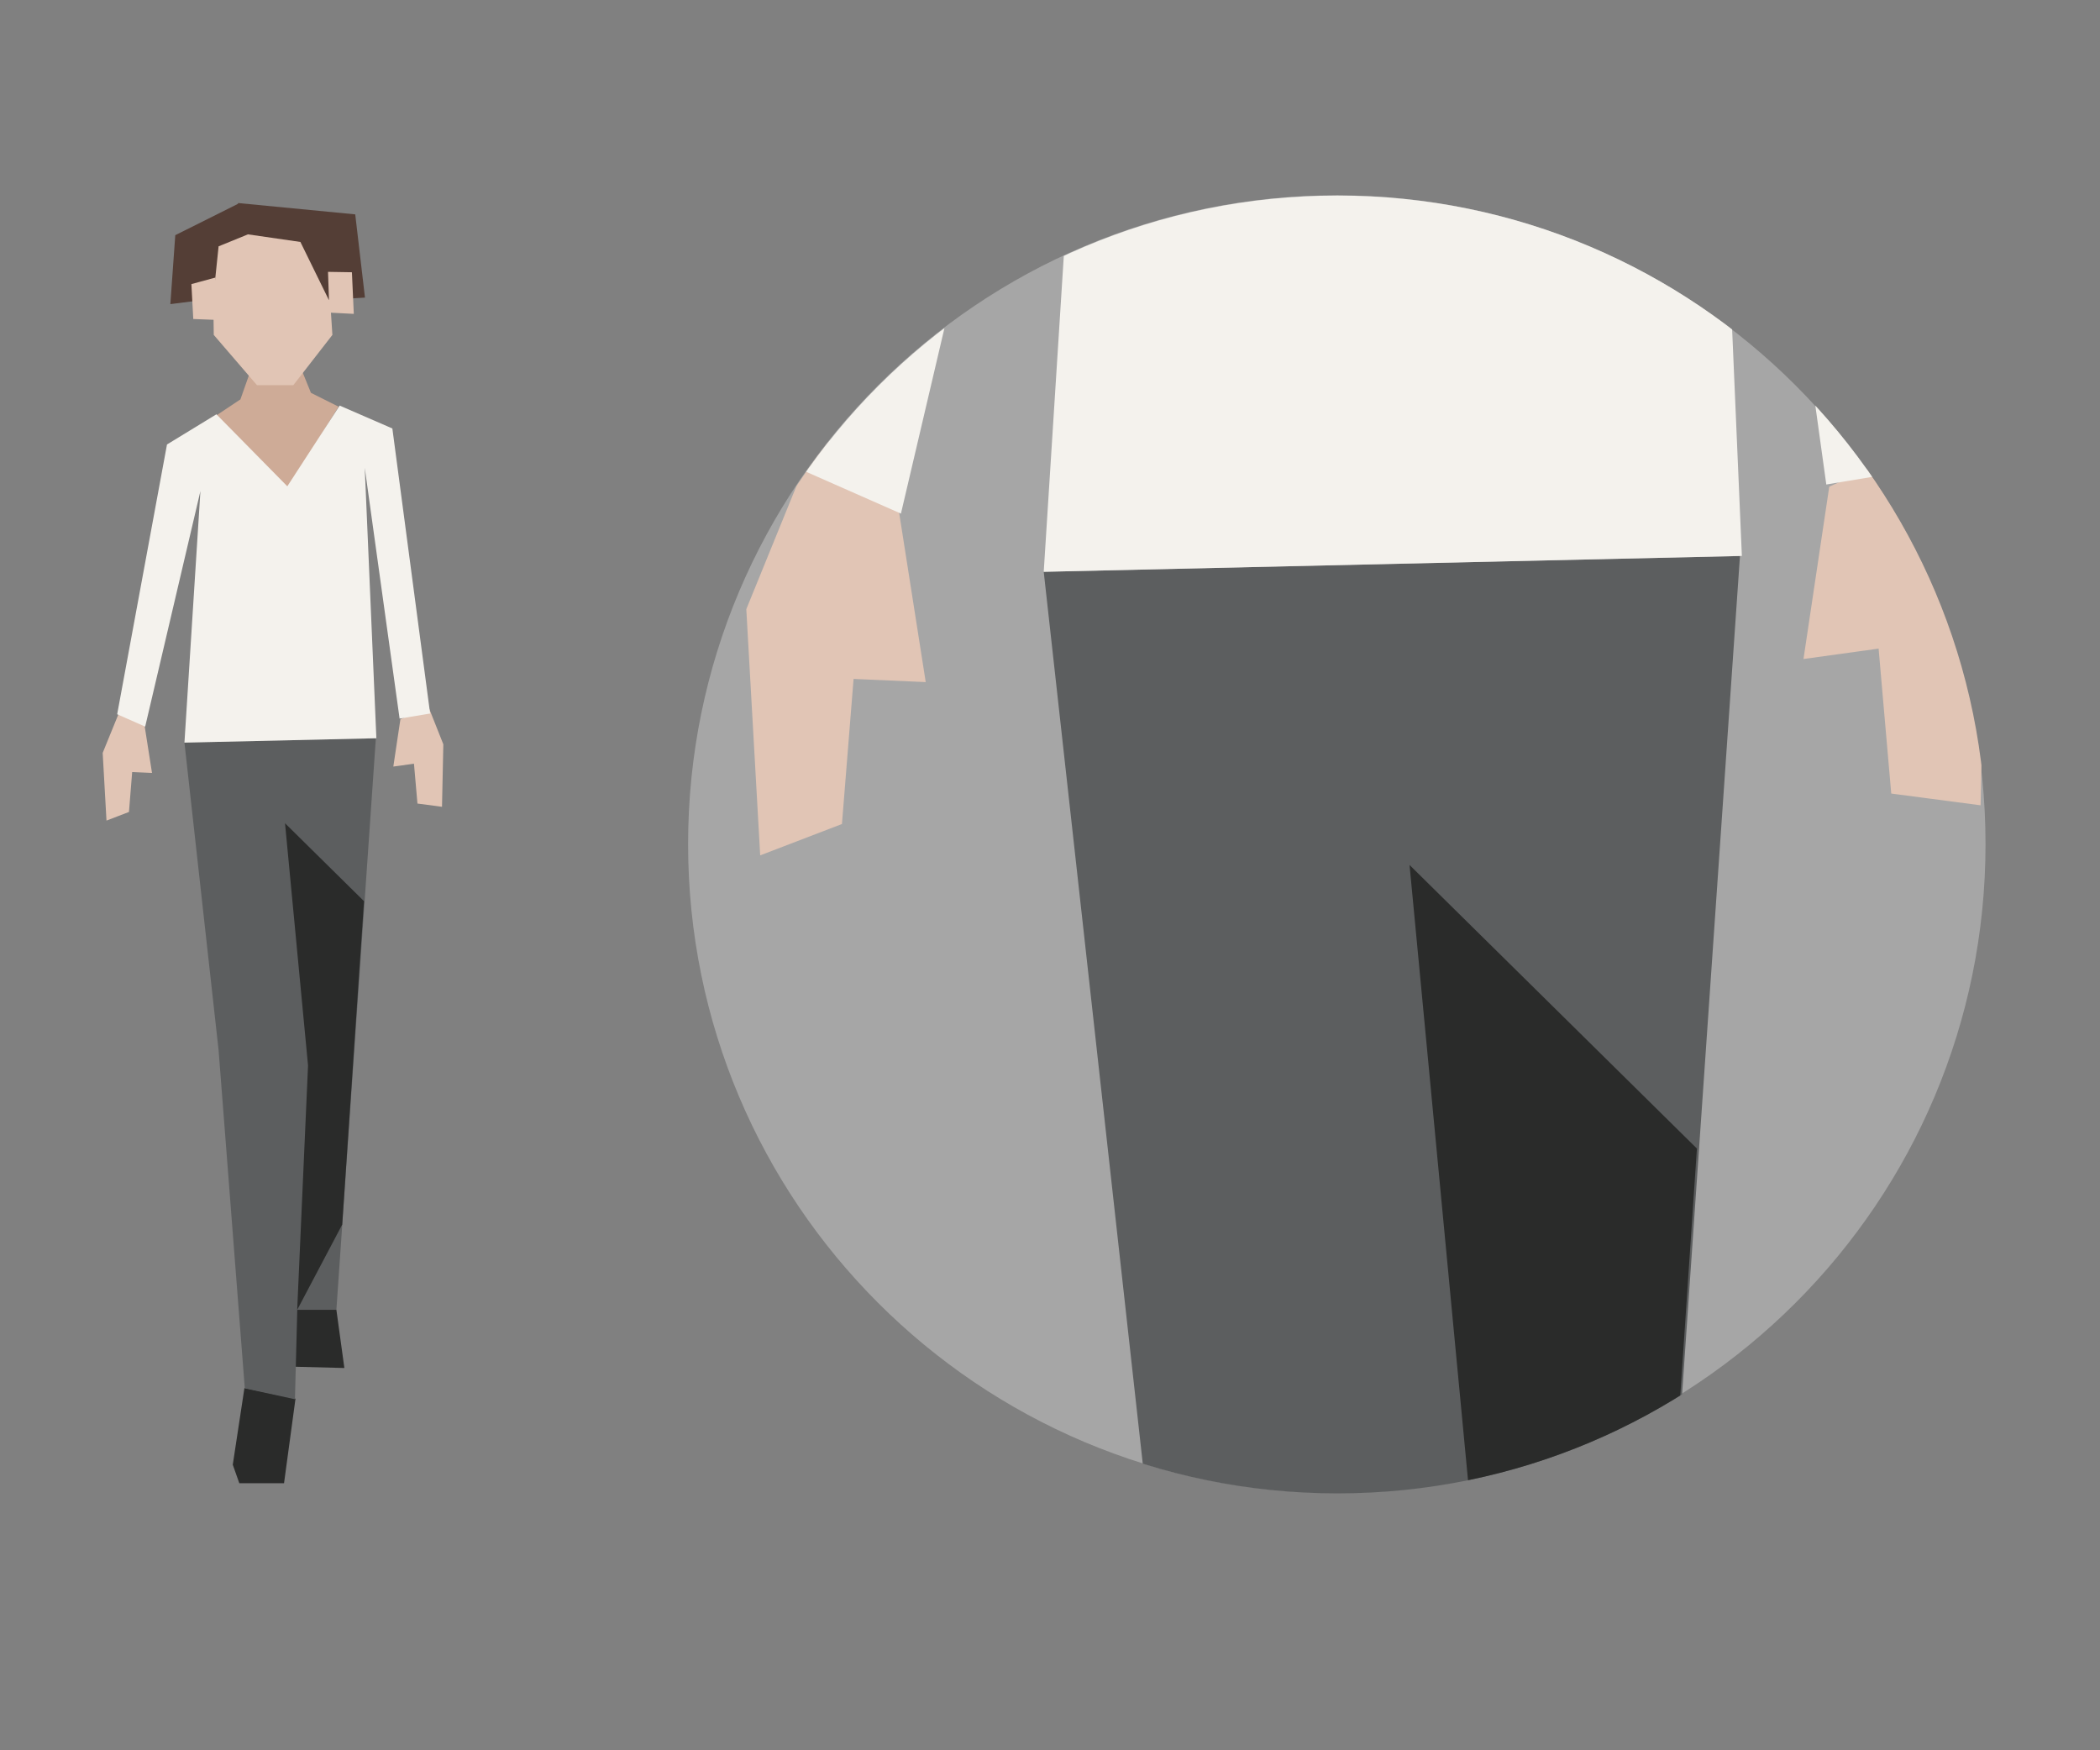 <svg viewBox="0 0 360 300" xmlns="http://www.w3.org/2000/svg" fill-rule="evenodd" clip-rule="evenodd" stroke-linejoin="round" stroke-miterlimit="1.414"><rect x="0" y="0" width="360" height="300" fill="#808080" stroke="none"/><path d="M57.667 224.504l1.368 9.973-9.721-.25-.749-10.716 9.102.993zM41.904 237.903l-2 13.15 1.124 3.177h7.663l1.964-14.491-8.75-1.836z" fill="#2a2b2a" fill-rule="nonzero"/><path d="M37.1 71.197l4.114-2.74 2.99-8.475 6.907 1.968 2.193 5.383 4.736 2.368L47.727 86.34 37.101 71.197z" fill="#ceab97" fill-rule="nonzero"/><path d="M44.059 66.023h6.22l6.702-8.616-1.197-18.424-11.952-1.998-7.425 2.955.238 17.467 7.414 8.616z" fill="#e1c5b5" fill-rule="nonzero"/><path d="M40.217 37.295l.624-2.491 20.056 1.939 1.67 14.266-6.21.373-4.86-9.912-9.036-1.308-2.244-2.867z" fill="#543e36" fill-rule="nonzero"/><path d="M56.231 46.596l4.098.068.323 7.135-4.18-.216-.241-6.987z" fill="#e1c5b5" fill-rule="nonzero"/><path d="M42.522 40.164l-5.048 2.056-.933 8.973-7.337.935.845-11.818 10.887-5.443 1.586 5.297z" fill="#543e36" fill-rule="nonzero"/><path d="M36.944 47.57l-4.134 1.123.323 5.985 3.655.141.156-7.25z" fill="#e1c5b5" fill-rule="nonzero"/><path d="M64.434 126.539l-6.767 97.963h-7.852l-1.744-83.256 4.055 38.406-1.563 60.181-8.598-1.87-4.491-57.954-5.855-52.724 32.815-.746z" fill="#5c5e5f" fill-rule="nonzero"/><path d="M48.86 141.102l3.947 41.525-1.86 41.888 7.717-14.616 3.739-55.434-13.543-13.363z" fill="#2a2b2a" fill-rule="nonzero"/><path d="M21.013 120.675l-3.41 8.371.653 11.602 3.853-1.478.786-9.796-.319 2.955 3.482.152-1.264-8.052-3.781-3.754zM73.42 121.075l2.58 6.502-.228 10.71-4.21-.555-.854-9.789.337 2.948-3.619.5 1.215-8.116 4.78-2.2z" fill="#e1c5b5" fill-rule="nonzero"/><path d="M58.228 69.517l9.034 3.925 6.473 48.858-5.233.871-5.974-43 1.993 46.366-32.902.748 2.74-43.122-9.471 40.379-4.801-2.119 8.54-46.24 8.474-5.174 12.152 12.34 8.975-13.832z" fill="#f4f2ed" fill-rule="nonzero"/><g><path d="M117.959 144.683c0 61.419 49.788 111.209 111.209 111.209 61.419 0 111.209-49.79 111.209-111.21 0-61.418-49.79-111.209-111.21-111.209-61.42 0-111.208 49.79-111.208 111.21z" fill="#fff" fill-opacity=".3"/></g><g transform="translate(-448.222 -239.872) scale(2.247)"><clipPath id="a"><path d="M252.011 171.168c0 27.338 22.161 49.5 49.5 49.5 27.338 0 49.5-22.162 49.5-49.5s-22.162-49.5-49.5-49.5c-27.339 0-49.5 22.162-49.5 49.5z"/></clipPath><g clip-path="url(#a)" fill-rule="nonzero"><path d="M332.222 149.165L321.27 307.743h-12.713l-2.821-134.773 6.567 62.17-2.533 97.418-13.92-3.028-7.267-93.812-9.479-85.348 53.118-1.205z" fill="#5c5e5f"/><path d="M307.013 172.733l6.39 67.219-3.01 67.809 12.492-23.665 6.053-89.732-21.925-21.631z" fill="#2a2b2a"/><path d="M261.934 139.669l-5.521 13.551 1.06 18.779 6.237-2.391 1.271-15.855-.515 4.781 5.636.248-2.047-13.038-6.121-6.075zM346.771 140.321l4.174 10.521-.366 17.338-6.816-.896-1.382-15.849.547 4.775-5.86.81 1.966-13.144 7.737-3.555z" fill="#e1c5b5"/><path d="M322.179 56.856l14.625 6.355 10.477 79.09-8.473 1.409-9.669-69.606 3.228 75.055-53.263 1.211 4.437-69.805-15.331 65.365-7.771-3.428L274.26 67.65l13.719-8.375 19.67 19.976 14.53-22.395z" fill="#f4f2ed"/></g></g></svg>